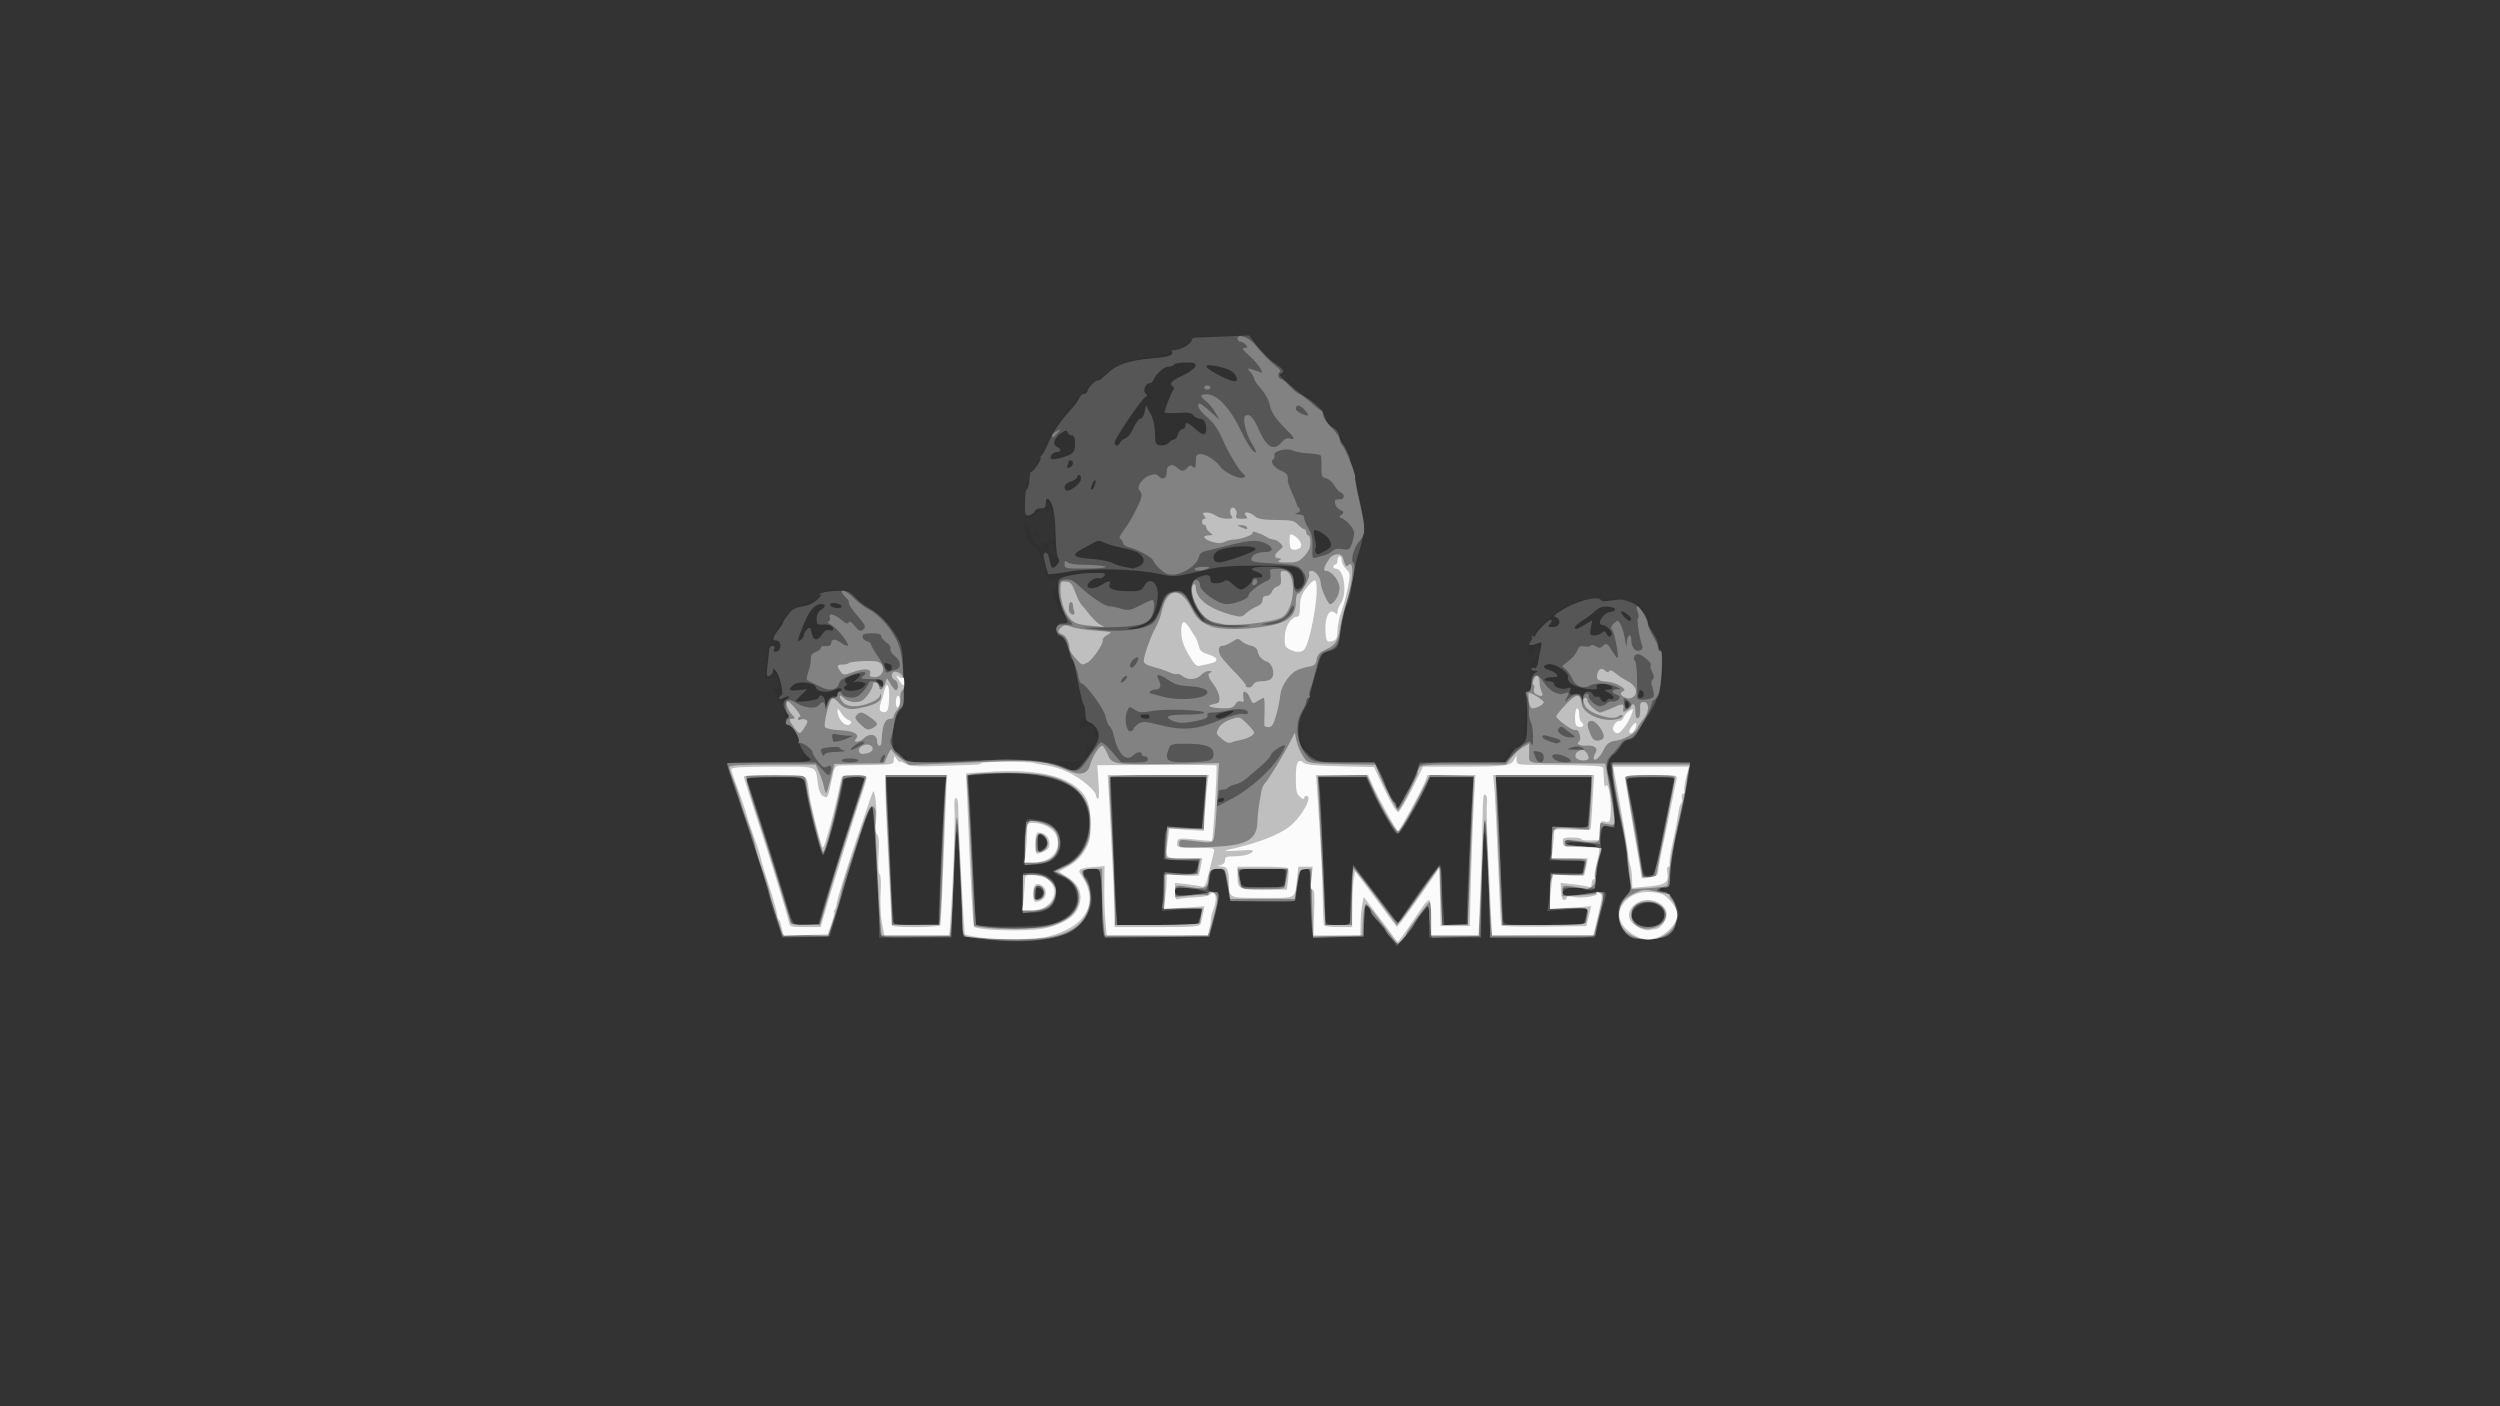 <!DOCTYPE svg PUBLIC "-//W3C//DTD SVG 20010904//EN" "http://www.w3.org/TR/2001/REC-SVG-20010904/DTD/svg10.dtd">
<svg version="1.0" xmlns="http://www.w3.org/2000/svg" width="1200px" height="675px" viewBox="0 0 12000 6750" preserveAspectRatio="xMidYMid meet">
<rect x="0" y="0" width="12000" height="6750" fill="#333333" stroke="none"/>
<g id="layer101" fill="#303030" stroke="none">
 <path d="M6677 4511 c-15 -16 -27 -33 -27 -38 0 -5 -14 -24 -31 -42 -17 -19 -35 -45 -40 -58 -17 -45 -29 -24 -29 52 l0 75 -124 0 -123 0 -7 -31 c-3 -17 -6 -89 -6 -160 l0 -129 -24 0 c-25 0 -24 -1 -41 108 l-7 42 -157 0 -158 0 -14 -77 c-14 -77 -14 -78 -43 -76 -36 3 -35 1 -42 56 l-7 47 32 0 c26 0 31 3 28 18 -3 9 -15 59 -28 110 l-22 92 -259 0 -258 0 0 -73 c0 -41 -3 -115 -6 -165 l-7 -92 -38 0 c-32 0 -39 3 -39 20 0 11 4 20 9 20 17 0 33 71 29 121 -14 140 -153 201 -420 185 -62 -3 -132 -9 -154 -12 l-41 -6 -6 -102 c-4 -55 -10 -173 -14 -261 -7 -157 -7 -159 -14 -75 -4 47 -10 165 -14 263 l-7 177 -174 0 -174 0 0 -42 c0 -76 -29 -580 -33 -584 -8 -8 -137 368 -137 399 0 8 -15 61 -34 118 l-35 104 -114 3 -114 3 -32 -103 c-62 -204 -100 -324 -126 -403 -15 -44 -34 -102 -42 -130 -9 -27 -26 -79 -39 -115 -13 -36 -24 -71 -24 -78 0 -9 44 -12 179 -12 176 0 179 0 184 -22 4 -12 2 -27 -2 -32 -5 -6 -14 -27 -20 -48 -7 -20 -23 -48 -37 -63 -14 -15 -23 -33 -20 -40 5 -13 -13 -75 -25 -85 -11 -11 -39 -55 -39 -63 0 -5 7 -6 16 -3 13 5 15 2 10 -16 -3 -13 -6 -29 -6 -35 0 -7 -7 -13 -15 -13 -8 0 -15 5 -15 10 0 6 -7 10 -16 10 -13 0 -15 -9 -11 -52 11 -101 20 -133 54 -188 51 -81 82 -110 124 -116 21 -4 51 -20 73 -40 33 -31 43 -34 97 -34 32 0 59 4 59 8 0 5 11 14 25 20 14 6 25 17 25 24 0 7 19 21 41 32 53 24 102 77 139 150 29 57 30 64 30 196 0 122 -2 139 -19 154 -11 10 -22 39 -27 74 -12 79 -11 87 5 87 8 0 16 6 19 14 3 9 0 11 -9 5 -12 -7 -12 -5 -1 9 8 9 22 19 33 22 11 4 17 10 14 15 -9 15 15 22 30 10 12 -10 15 -10 15 0 0 10 34 11 168 4 210 -11 414 -9 470 4 23 5 42 6 42 1 0 -4 27 -7 60 -6 59 2 80 -9 63 -35 -4 -7 -1 -8 7 -3 9 6 10 2 5 -15 -6 -18 -4 -22 8 -17 10 4 22 -4 33 -21 12 -18 13 -27 6 -30 -7 -2 -12 -14 -12 -27 0 -17 -6 -22 -25 -22 -14 0 -28 3 -31 8 -3 5 -10 9 -15 9 -6 0 -1 -16 11 -35 21 -33 21 -37 6 -82 -8 -27 -20 -77 -27 -113 -6 -36 -17 -80 -25 -98 -8 -18 -14 -38 -14 -45 0 -25 -25 -66 -47 -76 -18 -8 -21 -15 -14 -33 4 -13 18 -24 30 -26 22 -3 28 -17 12 -26 -13 -8 -46 -75 -55 -109 -4 -16 -3 -26 1 -24 5 3 10 -6 11 -20 1 -14 8 -33 15 -42 9 -12 6 -12 -17 3 -32 20 -46 11 -46 -31 0 -37 -36 -108 -63 -122 -24 -13 -37 -46 -37 -94 0 -20 0 -20 15 -1 8 10 17 33 21 50 3 20 15 36 29 42 19 9 23 8 19 -2 -3 -8 1 -14 8 -13 47 2 48 -1 48 -71 0 -37 -4 -72 -9 -77 -5 -6 -12 -19 -15 -30 -3 -12 -4 -9 -2 7 3 24 0 27 -19 22 -13 -3 -28 1 -37 9 -7 8 -24 18 -37 22 l-23 7 5 -78 c8 -111 17 -146 42 -172 12 -12 28 -42 35 -67 7 -24 19 -50 26 -56 8 -6 14 -16 14 -22 0 -12 66 -112 89 -137 9 -9 32 -34 51 -55 64 -72 171 -153 224 -171 28 -9 83 -19 121 -22 39 -2 77 -10 85 -17 8 -8 27 -16 41 -20 14 -4 41 -20 58 -36 l32 -29 133 0 133 0 33 48 c18 27 52 61 76 76 42 27 61 66 32 66 -7 0 1 9 18 19 18 11 38 28 45 39 8 10 25 25 39 32 51 27 108 83 114 111 3 18 16 34 36 44 16 8 30 21 30 29 0 7 14 40 31 74 16 34 37 96 45 139 8 43 22 105 30 139 16 69 18 134 5 178 -27 90 -41 148 -51 208 -5 37 -19 88 -30 113 -11 26 -20 65 -21 88 -2 69 -12 90 -54 113 -42 21 -40 16 -81 164 -10 36 -28 88 -41 115 -25 55 -30 95 -10 95 8 0 7 4 -3 10 -13 9 -13 11 0 20 10 6 11 10 3 10 -23 0 -13 19 36 70 l49 50 134 0 133 0 22 48 c12 26 27 62 34 80 6 18 21 44 32 58 l20 26 43 -79 c24 -43 46 -90 49 -105 l7 -28 186 -1 c103 -1 193 -1 200 0 17 3 43 -30 37 -46 -2 -7 0 -15 5 -18 6 -4 10 -1 10 4 0 6 10 2 23 -9 12 -10 31 -26 42 -35 11 -9 14 -13 6 -9 -11 5 -12 -3 -5 -47 5 -30 9 -83 9 -119 0 -36 4 -68 9 -72 5 -3 10 -37 10 -75 1 -55 4 -68 17 -71 21 -4 32 -62 12 -62 -7 0 -13 9 -13 20 0 12 -7 20 -16 20 -12 0 -14 -7 -9 -32 8 -38 43 -99 63 -112 8 -4 31 -25 52 -45 21 -20 64 -46 96 -58 51 -20 74 -22 164 -19 122 5 168 18 176 52 3 13 12 28 20 35 8 6 14 20 14 30 0 11 11 36 23 57 57 91 58 220 2 326 -57 109 -104 176 -125 176 -10 0 -21 9 -25 20 -3 10 -19 30 -34 43 -16 13 -31 35 -35 48 -3 13 -3 18 0 12 4 -10 54 -13 200 -13 210 0 203 -2 185 56 -5 16 -14 61 -21 99 -7 39 -25 126 -41 195 -17 69 -30 153 -31 187 -1 53 -4 62 -22 67 -21 6 -21 6 3 19 36 18 63 75 58 119 -11 88 -91 134 -190 108 -58 -15 -94 -48 -103 -95 -8 -43 1 -69 38 -111 18 -20 28 -40 24 -49 -3 -9 -10 -64 -16 -123 -13 -129 -34 -217 -43 -182 -5 20 -10 22 -41 17 -34 -5 -36 -4 -37 21 0 15 -2 37 -3 50 -2 13 1 25 5 28 4 2 1 24 -8 47 -8 23 -18 70 -22 105 l-7 62 28 0 c34 0 34 5 3 105 -14 44 -25 88 -25 98 0 16 -19 17 -254 17 l-253 0 -7 -187 c-4 -104 -10 -215 -14 -248 -7 -58 -7 -57 -13 50 -4 61 -7 172 -8 248 l-1 137 -125 0 -124 0 -3 -76 -3 -76 -34 48 c-59 84 -105 144 -111 144 -3 0 -17 -13 -33 -29z m-923 -221 c56 -1 28 -16 -46 -25 -56 -7 -58 -6 -58 15 0 20 4 22 31 16 17 -3 50 -6 73 -6z m1855 0 c50 -1 21 -16 -46 -25 -50 -6 -53 -6 -53 15 0 20 4 22 31 16 17 -3 48 -6 68 -6z m16 -241 c-56 -11 -103 -11 -110 1 -4 6 22 10 72 9 68 -1 73 -2 38 -10z m-2561 -1401 c-4 -13 -7 -26 -6 -30 1 -5 -5 -8 -14 -8 -8 0 -12 5 -9 10 3 6 2 10 -4 10 -5 0 0 11 12 24 25 29 32 27 21 -6z"/>
 <path d="M4980 2576 c0 -9 -4 -14 -10 -11 -5 3 -10 1 -10 -4 0 -6 5 -11 10 -11 13 0 25 28 16 37 -3 4 -6 -1 -6 -11z"/>
 </g>
<g id="layer102" fill="#565656" stroke="none">
 <path d="M6675 4500 c-17 -23 -45 -58 -62 -78 -18 -20 -33 -41 -33 -48 0 -6 -7 -17 -15 -24 -12 -10 -15 -1 -17 67 l-3 78 -121 3 -121 3 -7 -47 c-3 -26 -6 -100 -6 -165 0 -119 0 -119 -24 -119 -22 0 -25 6 -35 63 -6 35 -11 71 -11 81 0 15 -15 16 -157 14 l-158 -3 -14 -77 c-14 -75 -16 -78 -42 -78 -34 0 -37 5 -45 64 -7 45 -6 46 20 46 33 0 33 22 3 135 l-22 80 -249 3 c-137 1 -253 -1 -257 -5 -5 -5 -9 -57 -9 -118 -1 -60 -4 -131 -7 -157 l-6 -48 -38 0 c-32 0 -39 3 -39 20 0 11 4 20 10 20 12 0 30 65 30 110 0 48 -37 108 -87 144 -72 50 -245 68 -435 44 -88 -11 -98 -14 -98 -32 0 -12 -5 -138 -12 -281 -14 -291 -19 -275 -33 108 l-8 197 -173 0 -174 0 0 -77 c-1 -106 -27 -543 -33 -549 -5 -5 -39 72 -55 126 -6 19 -23 71 -37 115 -15 44 -35 112 -45 150 -10 39 -30 106 -43 150 l-24 80 -114 3 -114 2 -28 -82 c-16 -46 -33 -103 -38 -128 -5 -25 -22 -85 -39 -135 -16 -49 -43 -130 -59 -180 -17 -49 -35 -103 -40 -120 -6 -16 -22 -63 -36 -103 -14 -40 -25 -77 -25 -83 0 -5 81 -9 200 -9 188 0 222 -5 188 -27 -17 -11 -39 -50 -44 -80 -6 -31 -35 -72 -51 -73 -15 0 -17 -26 -3 -35 7 -4 5 -14 -5 -28 -20 -28 -19 -53 1 -61 9 -4 14 -9 11 -12 -3 -3 -15 -1 -26 6 -12 6 -21 7 -21 1 0 -5 5 -11 11 -13 13 -4 -8 -97 -27 -118 -12 -12 -14 -12 -14 2 0 9 -7 19 -16 22 -15 6 -16 -1 -10 -51 4 -32 7 -66 8 -75 1 -10 9 -18 16 -18 9 0 12 6 8 16 -4 11 -1 14 12 12 24 -5 24 -53 0 -53 -23 0 -21 -13 8 -51 13 -17 24 -34 24 -38 0 -4 5 -12 10 -19 6 -7 16 -20 23 -30 7 -9 26 -20 42 -23 51 -8 65 -15 93 -41 15 -15 20 -23 12 -18 -11 6 -12 5 -5 -3 14 -15 116 -22 140 -10 11 6 29 22 40 35 12 13 39 33 60 44 47 25 95 76 132 139 23 41 26 57 30 186 4 131 3 143 -15 160 -38 36 -54 204 -20 204 6 0 21 12 33 27 l23 26 199 -8 c363 -16 472 -10 559 31 43 21 56 15 98 -43 60 -81 69 -107 52 -142 -8 -15 -24 -31 -36 -34 -15 -4 -20 -13 -20 -39 0 -19 -4 -38 -8 -43 -5 -6 -17 -56 -28 -112 -10 -57 -22 -103 -25 -103 -4 0 -11 -15 -14 -32 -11 -49 -33 -88 -51 -88 -19 0 -16 -54 4 -56 6 -1 19 -2 27 -3 13 -1 12 -7 -5 -41 -25 -50 -41 -156 -25 -170 18 -15 96 -29 164 -30 56 0 62 2 51 15 -7 9 -20 13 -28 10 -14 -5 -52 20 -52 35 0 18 33 18 63 0 38 -24 51 -25 43 -5 -8 22 21 32 90 33 55 0 63 -3 75 -24 29 -55 76 -12 65 61 -12 93 -41 124 -126 138 -24 4 -24 4 3 6 35 1 87 -20 108 -45 9 -11 24 -42 33 -71 13 -40 23 -53 44 -60 48 -16 68 -5 96 51 15 30 39 64 53 77 22 21 22 19 -6 -22 -57 -81 -59 -159 -6 -179 39 -15 55 -12 55 10 0 15 7 20 28 20 15 0 33 -5 39 -11 8 -8 19 -4 40 15 15 14 32 26 38 26 18 0 55 -31 55 -46 0 -9 8 -14 23 -12 36 5 35 -16 -2 -28 -45 -14 -20 -24 61 -24 79 0 118 22 118 67 0 37 14 50 35 33 22 -18 18 -64 -6 -86 -19 -17 -38 -19 -193 -19 -129 0 -189 4 -246 18 -163 38 -161 38 -235 22 -111 -24 -323 -30 -434 -11 -52 9 -97 14 -99 12 -2 -3 -7 -19 -12 -38 -4 -18 -9 -39 -11 -47 -2 -7 1 -16 8 -18 7 -3 15 8 18 24 13 56 14 57 35 38 11 -10 16 -23 13 -29 -11 -17 -14 -44 -17 -141 -3 -88 -14 -136 -35 -150 -7 -4 -11 4 -11 19 0 21 -5 26 -24 26 -13 0 -26 6 -29 14 -3 7 -15 16 -26 19 -20 5 -21 1 -21 -58 0 -35 4 -65 9 -67 6 -1 11 -22 12 -45 2 -23 5 -40 7 -38 7 7 52 -57 47 -66 -3 -4 -2 -9 3 -11 4 -1 19 -29 33 -60 27 -61 52 -98 110 -163 20 -22 39 -48 42 -58 4 -9 13 -17 22 -17 8 0 15 -6 15 -13 0 -14 45 -58 52 -51 3 2 22 -13 44 -34 45 -43 103 -62 214 -72 79 -6 104 -15 95 -31 -4 -5 4 -9 15 -9 28 0 80 -31 80 -47 0 -7 9 -13 20 -13 11 0 73 -2 138 -5 l118 -5 39 51 c21 27 58 64 81 80 46 31 53 44 32 53 -9 3 -7 9 7 21 11 8 33 28 49 43 16 15 37 31 46 37 67 40 100 73 110 107 7 25 20 42 38 50 16 8 28 23 30 38 2 14 10 32 17 40 11 12 40 75 35 75 -1 0 4 13 10 29 6 16 13 45 16 65 3 20 14 77 26 128 21 97 21 123 -6 213 -19 63 -21 71 -36 160 -13 79 -13 77 -32 120 -8 20 -19 67 -23 105 -8 80 -15 91 -56 100 -20 5 -34 16 -41 33 -11 29 -45 151 -54 192 -3 14 -16 43 -29 65 -27 47 -31 123 -9 167 8 15 31 39 51 53 36 24 45 25 169 25 l132 0 21 35 c11 20 24 48 28 63 3 15 20 49 36 75 l30 48 21 -43 c11 -24 26 -49 33 -56 7 -7 20 -37 29 -67 l18 -55 205 0 206 0 24 -35 c13 -19 27 -35 31 -35 4 0 17 -8 28 -19 19 -16 22 -29 23 -117 0 -54 -3 -107 -6 -116 -5 -13 -2 -18 9 -18 12 0 16 -10 16 -40 0 -27 6 -42 18 -49 16 -10 16 -10 0 -11 -10 0 -18 -4 -18 -10 0 -5 6 -7 14 -4 9 3 15 -6 19 -28 3 -18 9 -48 13 -66 7 -32 6 -32 -21 -22 -32 12 -43 7 -27 -13 7 -8 8 -18 4 -22 -4 -5 -1 -5 6 -1 6 4 12 2 12 -4 0 -15 70 -83 77 -76 3 3 0 12 -7 21 -11 13 -9 15 13 15 38 0 45 -40 8 -51 -8 -3 19 -22 60 -44 72 -38 152 -55 164 -34 3 5 23 6 43 2 50 -8 61 -7 105 9 35 14 77 67 77 98 0 6 11 28 25 48 14 20 25 47 25 59 0 13 5 23 11 23 16 0 6 188 -11 220 -8 14 -15 30 -16 35 -1 6 -17 33 -35 62 -19 28 -42 65 -51 82 -10 19 -25 31 -38 31 -12 0 -28 12 -39 31 -10 17 -28 37 -39 44 -21 15 -36 70 -24 89 12 18 30 136 31 200 l1 59 -29 -6 c-27 -6 -29 -4 -35 34 -3 21 -4 49 -1 62 3 12 -1 42 -10 66 -8 24 -15 65 -15 91 0 54 -9 61 -58 48 -50 -14 -96 -7 -100 16 -4 20 5 20 156 0 59 -8 59 -7 38 58 -8 24 -20 69 -27 101 l-14 57 -251 0 -251 0 -7 -207 c-4 -115 -10 -233 -14 -263 -7 -53 -7 -52 -13 45 -4 55 -7 173 -8 263 l-1 162 -125 0 -125 0 0 -77 -1 -78 -34 40 c-19 22 -35 45 -35 51 0 5 -19 32 -43 58 l-42 48 -30 -42z m-1634 -62 c73 -17 129 -70 129 -122 0 -54 -27 -94 -72 -108 -21 -6 -38 -16 -38 -22 0 -6 23 -22 51 -34 115 -53 155 -227 76 -334 -61 -83 -247 -123 -471 -101 l-69 6 6 96 c4 53 12 214 18 358 l13 262 25 4 c61 9 284 6 332 -5z m-1087 -90 c25 -84 180 -572 193 -605 4 -10 -7 -13 -45 -13 l-51 0 -6 38 c-17 100 -81 328 -94 337 -9 5 -72 -241 -86 -332 l-7 -43 -139 0 c-77 0 -138 3 -136 8 8 14 125 377 166 514 61 205 51 188 119 188 l59 0 27 -92z m553 17 c5 -161 24 -544 29 -587 l6 -48 -144 0 -143 0 2 47 c1 27 7 161 13 298 6 138 13 276 16 308 l6 58 107 -3 106 -3 2 -70z m1248 53 c19 -67 27 -61 -79 -53 l-97 7 3 -89 3 -88 75 0 c74 0 75 0 86 -30 l11 -30 -86 -5 -85 -5 3 -56 c4 -101 -3 -94 94 -94 l86 0 6 -75 c3 -41 8 -96 11 -122 l6 -48 -232 0 -231 0 5 68 c3 37 8 155 11 262 3 107 8 237 12 288 l6 92 193 0 c191 0 193 0 199 -22z m726 -65 c1 -49 4 -114 8 -146 l6 -57 44 57 c25 32 72 94 105 138 72 97 68 93 73 78 8 -21 183 -268 193 -271 6 -2 10 23 10 60 0 35 3 100 7 146 l6 82 53 0 54 0 0 -32 c0 -53 19 -464 26 -575 l7 -103 -106 0 -105 0 -11 30 c-14 42 -117 225 -135 239 -11 10 -22 -2 -58 -66 -25 -43 -58 -106 -73 -140 l-28 -63 -115 0 -114 0 5 33 c3 17 11 172 17 342 6 171 13 316 15 323 3 8 24 12 60 12 l55 0 1 -87z m1123 75 c3 -7 7 -26 11 -42 l6 -28 -97 7 -97 7 6 -38 c4 -22 7 -63 7 -92 l0 -53 77 2 78 2 6 -31 6 -32 -85 0 -85 0 7 -37 c3 -21 6 -58 6 -82 l0 -43 84 3 85 4 5 -55 c3 -30 8 -85 11 -122 l7 -68 -232 0 -232 0 5 28 c3 15 11 164 17 332 6 168 14 315 16 328 4 22 5 22 195 22 143 0 191 -3 193 -12z m-1854 -137 l45 -7 -40 -12 c-55 -16 -115 -16 -115 1 0 29 23 32 110 18z m414 -47 c3 -9 6 -29 6 -45 l0 -29 -110 0 c-107 0 -110 1 -110 23 1 65 4 67 110 67 80 0 99 -3 104 -16z m1498 -186 c-12 -12 -119 -21 -139 -12 -13 6 -1 10 42 14 79 7 106 7 97 -2z m-1787 -218 c3 -5 -1 -10 -9 -10 -8 0 -18 5 -21 10 -3 6 1 10 9 10 8 0 18 -4 21 -10z m-357 -401 c-2 -6 -7 -10 -11 -10 -4 1 -14 1 -23 1 -8 0 -12 5 -9 10 8 13 48 13 43 -1z m382 -9 c39 -21 25 -25 -33 -9 -21 5 -35 14 -32 20 9 13 26 11 65 -11z m-1917 -78 c5 -7 16 -11 24 -8 7 3 13 -1 13 -8 0 -8 6 -16 13 -19 6 -2 9 -7 5 -11 -3 -4 -15 -3 -26 3 -35 18 -89 14 -95 -8 -6 -25 -84 -35 -109 -13 -28 24 -21 30 25 25 l42 -5 -27 26 c-16 15 -28 29 -28 31 0 10 105 -4 108 -14 8 -25 32 -10 33 22 1 21 3 25 6 12 3 -11 10 -26 16 -33z m3837 34 c0 -8 -4 -18 -10 -21 -5 -3 -10 3 -10 14 0 12 5 21 10 21 6 0 10 -6 10 -14z m-105 -26 c4 -6 10 -8 15 -5 5 3 11 1 15 -4 3 -6 -7 -17 -22 -25 -26 -14 -27 -15 -5 -16 32 0 27 -17 -8 -25 -33 -7 -54 1 -44 17 10 16 -90 3 -119 -17 -16 -10 -23 -22 -20 -34 6 -22 -62 -68 -94 -63 -30 5 -29 20 2 28 13 3 29 12 36 20 9 11 6 14 -19 14 -17 0 -34 5 -37 10 -4 6 5 10 19 10 16 0 26 6 26 14 0 16 41 29 65 19 14 -5 16 -2 11 14 -5 17 -2 19 23 15 22 -3 30 0 34 15 4 15 5 14 6 -4 1 -26 38 -33 47 -9 3 8 11 13 19 10 7 -3 15 2 18 10 7 18 23 21 32 6z m175 -24 c0 -8 -4 -18 -10 -21 -5 -3 -10 -4 -10 -1 0 2 -3 11 -6 20 -4 11 -1 16 10 16 9 0 16 -6 16 -14z m-3746 -38 c16 -16 15 -18 -8 -24 -14 -3 -31 -3 -38 1 -7 4 -2 -2 12 -13 33 -28 21 -37 -25 -18 -30 13 -35 19 -26 30 9 11 9 15 0 18 -7 2 -10 9 -6 15 10 16 72 10 91 -9z m93 -23 c-4 -8 -13 -15 -22 -15 -13 0 -12 3 2 20 19 22 29 19 20 -5z m43 -70 c0 -8 -2 -15 -4 -15 -2 0 -11 -3 -19 -6 -12 -4 -14 0 -10 15 6 24 33 29 33 6z m-420 -160 c0 -7 7 -18 15 -25 13 -11 16 -8 21 19 8 38 28 40 50 6 12 -18 22 -24 35 -20 21 7 26 -9 8 -21 -7 -4 -25 -7 -40 -6 -26 1 -29 -3 -29 -29 0 -18 7 -33 20 -41 25 -16 26 -28 1 -28 -31 0 -58 32 -85 101 -30 76 -32 86 -11 69 8 -7 15 -18 15 -25z m3865 -25 c-10 -11 -24 -20 -32 -20 -32 0 -1 -56 35 -62 37 -5 30 -23 -9 -26 -28 -2 -43 3 -65 23 -15 14 -42 35 -61 46 -18 11 -33 25 -33 30 0 14 9 11 48 -13 l35 -21 -7 36 c-6 34 -5 37 17 37 12 0 29 -6 36 -12 10 -11 14 -9 23 5 7 14 13 16 21 8 7 -7 5 -16 -8 -31z m105 -49 c0 -12 -42 -42 -49 -36 -5 6 29 45 41 45 4 0 8 -4 8 -9z m-3790 -60 c0 -11 -40 -22 -53 -14 -5 3 -3 9 4 14 18 11 49 11 49 0z m1424 -191 c33 -12 34 -44 2 -65 -13 -9 -50 -20 -82 -26 -32 -6 -70 -17 -85 -25 -21 -11 -29 -11 -50 1 -13 8 -39 22 -56 31 -53 28 -41 41 40 46 39 2 88 11 107 20 19 10 49 19 65 21 17 2 31 5 32 6 1 0 13 -3 27 -9z m482 -46 c41 -15 77 -30 79 -35 18 -27 -150 -19 -185 9 -25 20 -18 52 12 52 11 0 53 -12 94 -26z m414 -29 c32 -17 36 -26 20 -56 -11 -20 -64 -52 -73 -43 -3 3 -1 21 4 40 6 19 7 39 4 44 -6 10 1 30 11 30 3 0 18 -7 34 -15z m-1172 -343 c2 -12 -1 -22 -7 -22 -6 0 -11 5 -11 11 0 5 -13 15 -30 20 -28 10 -38 28 -23 42 11 12 68 -28 71 -51z m67 27 c10 -30 0 -33 -13 -4 -6 14 -7 25 -2 25 5 0 12 -9 15 -21z m-105 -105 c0 -8 -4 -14 -10 -14 -5 0 -10 2 -10 4 0 2 -3 12 -6 20 -5 12 -2 15 10 10 9 -3 16 -12 16 -20z m-12 -43 c17 -9 22 -21 22 -51 0 -29 -4 -40 -15 -40 -9 0 -18 -7 -21 -15 -5 -12 -11 -10 -35 7 -31 23 -38 55 -14 64 21 9 19 24 -4 24 -18 0 -35 23 -25 33 7 6 64 -7 92 -22z m238 -56 c3 -8 15 -17 26 -21 11 -3 29 -26 39 -50 11 -24 26 -44 33 -44 8 0 17 -15 20 -32 l7 -33 21 40 c14 25 21 60 22 95 1 51 3 55 27 58 14 2 31 -4 39 -12 7 -9 18 -16 25 -16 7 0 16 -11 19 -25 4 -14 13 -25 21 -25 8 0 15 -7 15 -15 0 -22 12 -18 49 15 34 32 51 32 51 0 0 -31 -11 -50 -30 -50 -10 0 -24 -7 -31 -16 -10 -13 -27 -15 -76 -12 -35 2 -63 1 -63 -2 0 -13 32 -96 41 -107 7 -7 6 -13 -1 -18 -20 -13 -9 -26 48 -53 32 -15 58 -35 60 -44 3 -15 -4 -18 -47 -18 -27 0 -53 5 -56 10 -3 6 -16 10 -27 10 -21 0 -60 35 -71 64 -4 9 -13 16 -21 16 -19 0 -32 40 -16 50 9 6 9 10 -2 16 -21 12 -148 201 -148 219 0 19 19 19 26 0z m555 -323 c-11 -21 -46 -37 -105 -47 -57 -9 -42 13 35 51 65 33 89 32 70 -4z"/>
 <path d="M4909 4376 c-2 -2 -3 -45 -1 -95 l3 -91 49 0 c68 0 110 35 110 92 0 60 -42 98 -108 98 -27 0 -51 -2 -53 -4z m99 -94 c-2 -9 -11 -18 -21 -20 -13 -3 -17 3 -17 28 0 28 2 30 21 20 11 -6 19 -19 17 -28z"/>
 <path d="M4917 4053 c6 -129 4 -126 56 -118 81 14 116 47 117 113 0 66 -47 102 -134 102 l-43 0 4 -97z m106 5 c6 -19 -3 -37 -24 -49 -17 -9 -19 -6 -19 36 0 42 2 45 19 35 11 -5 21 -15 24 -22z"/>
 <path d="M7835 4501 c-35 -15 -58 -49 -65 -95 -7 -48 -1 -67 37 -107 18 -20 23 -33 18 -55 -3 -16 -10 -69 -15 -119 -4 -49 -16 -119 -25 -155 -23 -93 -36 -162 -50 -267 l-5 -43 190 0 c219 0 199 -14 175 121 -17 98 -16 92 -49 232 -15 59 -27 139 -28 177 -2 65 -4 70 -25 70 -33 0 -37 17 -4 23 22 5 34 17 51 52 20 41 21 52 11 83 -22 72 -40 84 -122 88 -41 2 -83 0 -94 -5z m135 -71 c32 -32 25 -66 -19 -89 -52 -28 -132 18 -117 67 14 42 102 56 136 22z m-20 -254 c0 -11 20 -117 44 -233 l43 -213 -113 0 c-95 0 -114 3 -114 15 0 9 11 66 24 128 13 61 27 139 31 172 3 33 11 83 16 111 9 49 11 50 39 46 23 -3 30 -10 30 -26z"/>
 </g>
<g id="layer103" fill="#828282" stroke="none">
 <path d="M6677 4502 c-15 -15 -27 -32 -27 -38 0 -5 -16 -24 -35 -43 -19 -18 -35 -38 -35 -46 0 -7 -7 -18 -15 -25 -12 -10 -15 -1 -17 67 l-3 78 -121 3 -121 3 -6 -83 c-4 -46 -7 -120 -7 -165 0 -81 0 -83 -25 -83 -25 0 -25 -2 -43 110 l-8 45 -154 0 -154 0 -14 -77 -14 -78 -33 0 c-33 0 -34 1 -42 53 -7 38 -13 51 -24 48 -7 -2 -42 -6 -76 -8 -60 -6 -63 -5 -63 17 0 22 2 23 73 16 39 -3 87 -9 105 -12 40 -8 40 -3 9 121 l-23 90 -251 3 -250 2 -7 -37 c-3 -21 -6 -78 -6 -128 0 -49 -3 -107 -6 -127 -6 -36 -8 -38 -45 -38 -45 0 -51 18 -22 60 11 16 17 44 18 81 0 69 -34 125 -98 161 -78 44 -255 56 -457 30 l-55 -7 -7 -120 c-3 -66 -10 -192 -14 -280 -4 -88 -9 -152 -11 -143 -3 9 -10 135 -16 280 l-12 263 -167 3 c-167 2 -168 2 -172 -20 -3 -13 -10 -138 -16 -278 -13 -296 -18 -348 -33 -329 -9 11 -106 313 -147 459 -12 41 -30 95 -39 120 l-17 45 -109 0 -109 0 -34 -110 c-80 -259 -107 -344 -129 -410 -52 -154 -103 -308 -103 -312 0 -1 96 -3 213 -3 l212 0 32 34 c24 27 33 31 37 20 12 -32 7 -45 -13 -35 -16 9 -23 5 -45 -24 -14 -18 -26 -38 -26 -44 0 -15 -51 -51 -63 -44 -6 3 -7 1 -3 -6 9 -15 -31 -81 -50 -81 -15 0 -15 -21 1 -32 6 -5 5 -12 -3 -20 -6 -6 -12 -25 -12 -40 0 -33 18 -36 56 -12 35 23 88 28 104 9 18 -21 30 -19 31 8 1 17 3 15 10 -10 7 -23 16 -33 29 -33 11 0 20 -7 20 -15 0 -18 16 -20 23 -2 2 7 19 14 38 15 25 2 39 -4 61 -28 15 -17 28 -35 28 -41 0 -15 40 -10 46 6 9 22 24 18 24 -5 0 -18 -7 -20 -57 -20 -50 -1 -56 -2 -41 -14 25 -18 12 -26 -25 -15 -60 17 -85 31 -90 50 -9 33 -46 39 -94 13 -23 -12 -48 -24 -54 -26 -9 -3 -9 -14 1 -43 8 -22 13 -50 12 -63 -1 -16 6 -25 23 -32 14 -5 25 -14 25 -20 0 -6 6 -10 13 -9 26 3 37 -2 37 -16 0 -19 21 -19 46 0 10 8 25 15 31 15 19 0 -48 -86 -77 -100 -14 -7 -20 -15 -13 -17 7 -2 9 -11 6 -19 -8 -23 22 -17 55 11 21 18 32 22 35 13 3 -9 14 -3 30 17 21 25 27 28 41 16 14 -12 11 -19 -30 -67 -25 -29 -43 -57 -40 -62 3 -5 -4 -16 -15 -25 -10 -9 -19 -22 -19 -27 0 -15 32 3 67 39 16 15 44 36 63 46 52 25 117 102 141 165 16 42 22 85 25 177 4 112 2 123 -15 135 -14 10 -23 34 -30 76 -5 34 -13 66 -16 72 -9 15 20 63 54 88 28 20 40 22 168 22 76 -1 185 -5 243 -10 134 -11 285 3 362 34 69 28 77 24 132 -58 20 -30 42 -58 48 -62 6 -4 30 14 55 44 l45 52 64 0 c50 0 64 -3 64 -15 0 -8 -7 -15 -15 -15 -8 0 -15 -4 -15 -10 0 -15 -21 -12 -42 7 -36 32 -73 -10 -95 -107 -3 -14 -11 -29 -18 -35 -6 -5 -15 -27 -19 -47 -6 -36 -97 -158 -116 -158 -5 0 -12 -17 -15 -37 -4 -21 -15 -56 -26 -79 -10 -23 -22 -55 -25 -71 -4 -19 -15 -35 -30 -42 -31 -14 -33 -50 -1 -53 12 0 31 0 41 1 19 1 19 1 -1 -21 -30 -33 -55 -109 -51 -154 3 -35 6 -39 33 -42 22 -2 39 6 64 30 53 50 124 98 145 98 10 0 36 5 57 12 35 10 44 8 90 -15 28 -15 55 -27 60 -27 13 0 11 51 -4 80 -18 37 -67 49 -207 51 l-125 2 80 10 c108 13 227 -2 260 -33 14 -13 31 -47 40 -77 17 -59 44 -80 89 -69 19 5 34 23 55 65 16 32 41 65 55 75 33 21 127 34 196 25 48 -5 43 -6 -41 -8 -82 -1 -101 -4 -130 -24 -61 -41 -98 -141 -70 -186 11 -18 31 -5 31 19 0 28 87 89 125 90 43 0 110 -26 108 -42 -2 -12 52 -55 91 -71 13 -5 17 -14 14 -32 -5 -23 -3 -25 37 -25 52 0 75 23 75 73 0 43 20 50 44 15 21 -30 20 -50 -4 -80 -18 -24 -28 -26 -134 -33 -103 -6 -113 -9 -109 -25 5 -18 31 -30 69 -30 40 0 36 -27 -6 -44 -42 -17 -77 -13 -200 19 -30 7 -67 16 -82 20 -19 3 -30 14 -34 31 -9 34 -65 75 -112 81 -31 4 -44 0 -69 -21 -18 -15 -34 -35 -38 -45 -5 -16 -70 -52 -122 -66 -13 -4 -23 -12 -23 -20 0 -7 -6 -15 -12 -17 -9 -3 -3 -17 17 -44 34 -44 84 -142 85 -165 0 -8 -5 -20 -11 -26 -16 -16 15 -59 50 -71 22 -8 32 -7 44 5 19 20 37 9 37 -23 0 -31 25 -41 49 -20 22 20 35 20 51 1 10 -12 16 -13 26 -4 11 9 14 5 14 -25 0 -31 3 -36 23 -36 26 0 72 29 93 59 20 28 89 62 110 54 14 -5 15 -8 3 -17 -21 -16 -73 -102 -104 -174 -19 -43 -43 -76 -73 -101 -27 -24 -43 -45 -41 -56 3 -14 13 -9 53 26 l50 44 -20 -34 c-10 -18 -28 -40 -39 -50 -38 -30 -38 -39 1 -38 49 1 113 72 163 180 21 45 48 87 59 94 18 11 17 7 -8 -35 -30 -50 -48 -126 -32 -136 20 -12 38 6 66 70 40 88 72 102 116 49 7 -9 21 -13 31 -10 26 9 24 -2 -8 -34 -60 -60 -81 -90 -88 -127 -4 -22 -21 -54 -41 -76 -19 -21 -34 -43 -34 -50 0 -6 -8 -20 -17 -31 -17 -19 -17 -20 2 -15 11 3 28 9 39 13 17 7 17 6 6 -16 -6 -13 -31 -41 -53 -61 -32 -29 -38 -37 -23 -38 15 0 16 -3 6 -15 -7 -8 -19 -15 -26 -15 -8 0 -14 -7 -14 -15 0 -24 50 -8 78 23 60 69 79 89 107 110 19 14 25 25 18 28 -13 6 -6 34 8 34 5 0 23 16 41 35 18 19 39 36 46 37 7 2 31 20 54 40 23 21 45 38 50 38 4 0 8 9 8 21 0 11 18 38 40 60 22 22 40 47 40 56 0 9 6 24 14 32 17 19 67 147 60 154 -3 2 7 54 21 115 31 137 31 153 -1 191 -27 32 -43 94 -27 104 12 8 -2 86 -33 187 -12 41 -26 103 -30 137 -7 66 -19 84 -68 100 -27 8 -32 17 -47 79 -10 38 -22 82 -28 97 -6 16 -9 33 -5 38 3 5 0 9 -5 9 -6 0 -11 7 -11 16 0 9 -10 32 -22 51 -41 67 -18 184 45 228 17 12 53 15 163 15 l142 0 25 53 c13 28 33 71 42 95 10 23 22 42 27 42 4 0 8 7 8 15 0 8 4 15 8 15 9 0 103 -180 102 -196 0 -21 29 -24 224 -24 l192 0 31 -32 c32 -36 73 -68 84 -68 4 0 10 8 12 18 3 9 5 -7 6 -36 0 -29 -4 -63 -11 -75 -6 -12 -11 -38 -9 -58 1 -20 -3 -48 -8 -63 -8 -20 -8 -26 4 -26 9 0 15 -13 17 -37 4 -50 29 -55 56 -11 27 44 70 68 100 57 25 -10 27 -6 11 24 -11 21 -11 21 14 -2 30 -27 53 -23 60 11 4 20 4 20 6 -4 1 -18 7 -28 17 -28 8 0 13 4 10 8 -8 13 32 52 54 52 11 0 25 -6 32 -13 7 -8 20 -12 28 -10 9 3 22 -2 29 -10 10 -13 8 -16 -8 -22 -28 -9 -27 -25 2 -26 20 -1 19 -2 -8 -14 -37 -17 -99 -19 -124 -4 -27 18 -70 3 -82 -29 -6 -15 -19 -35 -31 -46 l-20 -19 32 -25 c17 -13 36 -36 41 -49 7 -20 15 -24 34 -20 14 2 28 1 31 -4 3 -5 14 -3 24 3 15 10 22 10 32 0 18 -18 24 -15 47 24 12 20 24 34 26 32 7 -7 -16 -122 -27 -135 -7 -9 -5 -17 5 -28 9 -8 18 -15 21 -15 11 0 28 43 36 89 6 39 8 41 9 14 1 -36 21 -47 21 -12 0 34 18 58 39 52 11 -3 17 -11 15 -18 -14 -36 -29 -135 -22 -137 5 -2 5 -15 -1 -31 -6 -15 -7 -27 -2 -27 12 0 51 67 51 88 0 9 12 35 25 57 14 22 25 48 25 58 0 10 4 15 10 12 14 -9 5 174 -10 208 -7 15 -17 27 -21 27 -4 0 -10 12 -13 26 -4 15 -24 55 -44 90 -28 49 -44 66 -65 71 -16 3 -31 12 -34 19 -3 7 -21 30 -40 50 -39 41 -38 34 -9 189 8 44 15 100 15 124 1 42 0 43 -26 37 -31 -8 -43 5 -43 52 l0 34 -67 -7 c-38 -4 -75 -9 -84 -11 -9 -2 -16 2 -16 10 0 10 23 15 86 20 46 3 86 8 88 10 2 2 -1 16 -8 32 -6 16 -14 58 -17 94 l-7 65 -78 -3 c-73 -4 -77 -3 -77 17 0 25 29 27 126 9 35 -6 67 -8 71 -4 4 3 -3 44 -15 90 -12 46 -22 93 -22 105 0 21 -2 21 -254 21 l-253 0 -2 -97 c-3 -160 -19 -455 -25 -461 -3 -3 -7 28 -7 69 -1 41 -5 166 -8 279 l-6 205 -116 3 -116 3 -7 -38 c-3 -21 -6 -55 -6 -75 0 -21 -4 -38 -8 -38 -5 0 -27 28 -49 63 -41 63 -84 117 -94 117 -3 0 -17 -13 -32 -28z m-1684 -53 c91 -14 154 -48 173 -96 27 -62 3 -113 -71 -151 l-40 -20 45 -20 c86 -37 130 -111 130 -217 -1 -170 -144 -244 -447 -233 -74 3 -135 7 -137 9 -2 2 0 56 5 119 4 63 13 223 19 355 6 131 13 242 16 245 6 5 110 16 187 18 27 1 81 -3 120 -9z m-1016 -164 c24 -82 72 -238 108 -345 36 -107 65 -198 65 -203 0 -13 -100 -8 -104 6 -2 6 -13 58 -25 115 -27 124 -61 242 -71 242 -8 0 -64 -218 -75 -290 -13 -86 0 -80 -157 -80 -109 0 -139 3 -135 13 14 37 131 404 172 540 l48 158 65 -3 65 -3 44 -150z m533 103 c0 -68 18 -468 25 -575 l6 -83 -147 0 -146 0 6 63 c3 34 10 188 17 342 6 154 12 286 15 293 2 9 34 12 114 12 l110 0 0 -52z m1243 45 c3 -5 8 -23 12 -40 l7 -33 -98 0 -97 0 7 -37 c3 -21 6 -60 6 -87 l0 -49 75 6 c41 3 77 2 79 -1 2 -4 6 -20 7 -37 l4 -30 -77 3 c-48 2 -79 -1 -83 -8 -4 -6 -4 -43 0 -82 l7 -71 84 6 83 5 5 -42 c3 -22 8 -78 11 -123 l6 -83 -230 0 -231 0 0 23 c0 45 21 545 26 615 l6 72 193 0 c107 0 196 -3 198 -7z m728 -20 c1 -16 4 -80 8 -143 l6 -115 72 95 c123 160 138 179 143 179 3 0 30 -36 60 -80 84 -122 130 -184 140 -187 6 -2 10 52 10 138 l0 141 63 -3 62 -3 6 -210 c3 -115 10 -274 14 -352 l8 -143 -105 0 -104 0 -28 58 c-37 77 -118 212 -126 212 -11 0 -76 -110 -114 -193 l-35 -77 -117 0 -117 0 7 88 c7 92 26 508 26 580 l0 42 60 0 c58 0 60 -1 61 -27z m1129 18 c0 -5 3 -23 6 -40 l7 -31 -92 0 -92 0 3 -82 3 -83 78 2 c53 1 77 -2 77 -10 0 -7 3 -22 6 -34 6 -22 4 -23 -74 -23 -45 0 -82 -3 -84 -7 -2 -5 -2 -41 0 -82 l4 -73 85 3 c71 3 86 1 88 -11 1 -8 5 -63 9 -122 l7 -108 -231 0 -231 0 6 78 c7 92 25 505 25 580 l0 52 200 0 c110 0 200 -4 200 -9z m-1440 -193 c0 -13 3 -33 6 -45 6 -23 6 -23 -114 -23 -132 0 -122 -6 -107 63 l5 27 105 0 c102 0 105 -1 105 -22z m-246 -410 c84 -48 174 -129 218 -197 36 -58 35 -65 -7 -40 -19 12 -35 26 -35 33 0 7 -21 30 -46 52 -26 21 -57 49 -71 61 -14 12 -38 25 -54 28 -16 4 -31 11 -34 16 -4 5 -15 9 -26 9 -10 0 -19 4 -19 9 0 5 -3 23 -6 40 -4 17 -4 31 -1 31 2 0 39 -19 81 -42z m-1804 -178 c0 -5 -18 -10 -40 -10 -22 0 -40 5 -40 10 0 6 18 10 40 10 22 0 40 -4 40 -10z m124 -6 c10 -25 -1 -29 -14 -5 -6 12 -7 21 -1 21 5 0 12 -7 15 -16z m1556 7 c18 -5 25 -14 25 -31 0 -35 -37 -50 -128 -50 -75 0 -78 1 -88 26 -20 54 -6 64 84 63 45 -1 93 -4 107 -8z m1610 -15 c0 -17 -7 -25 -25 -28 -29 -6 -28 -7 -15 26 12 33 40 34 40 2z m130 16 c0 -11 -46 -32 -70 -32 -25 0 -26 16 -2 29 21 13 72 14 72 3z m-3522 -43 c32 -1 47 -4 35 -6 -13 -2 -23 -9 -23 -14 0 -8 -78 -2 -89 7 -2 2 0 11 4 21 5 12 9 14 12 6 3 -8 26 -14 61 -14z m102 -24 c17 -9 30 -18 30 -20 0 -12 -29 -3 -50 15 -28 24 -20 26 20 5z m3473 3 c-15 -7 -30 -7 -50 0 -26 10 -24 10 22 11 42 0 46 -2 28 -11z m-105 -26 c9 -6 -1 -13 -30 -21 -50 -15 -52 -15 -55 -4 -3 7 30 22 67 31 3 1 11 -2 18 -6z m-3423 -17 l30 -13 -30 -1 c-16 -1 -40 -4 -52 -7 -20 -6 -23 3 -14 34 2 6 39 0 66 -13z m3480 -21 c-11 -8 -27 -20 -36 -27 -12 -11 -17 -11 -27 -1 -15 17 21 44 58 44 24 -1 25 -1 5 -16z m-2105 -24 c0 -5 11 -16 23 -25 22 -14 31 -13 108 6 108 27 170 22 285 -25 55 -21 98 -33 112 -29 13 3 22 1 22 -6 0 -17 -42 -23 -90 -12 -25 6 -59 11 -77 11 -24 0 -31 4 -27 14 4 10 -9 17 -46 25 -65 14 -93 14 -124 0 -42 -20 -19 -29 70 -29 46 0 84 -4 84 -9 0 -13 -189 -20 -252 -8 -48 9 -60 8 -82 -7 -26 -16 -26 -16 -37 11 -13 35 -3 93 16 93 8 0 15 -4 15 -10z m2376 -136 c-24 -17 -26 -16 -19 19 5 27 7 27 22 12 15 -15 14 -17 -3 -31z m-2035 -25 c37 -19 1 -42 -72 -45 -47 -2 -70 -9 -98 -28 -46 -32 -66 -34 -51 -7 17 33 12 51 -15 51 -22 0 -38 19 -17 20 4 1 30 7 57 15 55 16 161 13 196 -6z m2156 5 c3 -8 0 -27 -5 -43 -7 -20 -7 -32 1 -40 8 -8 7 -17 -2 -35 -8 -13 -11 -29 -7 -34 6 -11 -44 -52 -62 -52 -17 0 -25 20 -14 33 6 7 10 48 10 92 0 44 1 83 1 87 2 13 72 6 78 -8z m-2527 -96 c0 -6 -7 -5 -15 2 -8 7 -15 17 -15 22 0 6 7 5 15 -2 8 -7 15 -17 15 -22z m-1107 -35 c25 -8 21 -42 -9 -65 -14 -11 -23 -27 -20 -34 3 -8 -5 -21 -19 -30 -14 -9 -25 -23 -25 -30 0 -10 -13 -14 -45 -14 -35 0 -45 4 -45 16 0 9 9 18 20 21 11 3 20 9 20 15 0 5 16 32 35 61 19 28 35 58 35 65 0 10 6 12 18 7 9 -4 25 -10 35 -12z m1160 -56 c-3 -5 -14 0 -25 11 -12 12 -17 25 -13 32 6 9 13 6 26 -11 9 -13 15 -27 12 -32z m674 -168 c39 -15 73 -49 73 -73 -1 -16 -6 -12 -20 16 -20 37 -40 47 -120 61 -21 4 -20 4 7 6 17 0 44 -4 60 -10z m223 -325 c13 -3 30 -13 38 -21 9 -9 25 -11 47 -7 30 5 33 3 44 -27 6 -17 11 -41 11 -51 0 -20 -35 -61 -61 -71 -12 -5 -12 -7 1 -17 8 -6 11 -13 5 -16 -24 -11 -33 -20 -37 -39 -2 -16 2 -19 20 -18 25 3 31 -24 7 -34 -9 -3 -22 -18 -30 -33 -8 -15 -25 -30 -39 -34 -22 -5 -24 -11 -23 -55 1 -27 -1 -52 -4 -55 -3 -4 -30 -8 -60 -10 -30 -1 -63 -8 -75 -14 -26 -14 -95 4 -87 23 2 7 0 16 -6 20 -17 10 4 41 39 55 28 12 34 20 31 46 -1 6 9 33 21 60 12 27 22 52 23 56 0 3 3 10 8 14 12 12 8 22 -10 27 -11 3 -7 5 10 6 18 1 27 6 27 17 0 9 9 32 21 50 14 23 20 48 19 81 -2 65 -2 65 18 59 9 -2 28 -8 42 -12z m-100 -699 c-23 -24 -40 -25 -40 -1 0 11 50 36 59 29 3 -2 -6 -14 -19 -28z"/>
 <path d="M4910 4291 c0 -88 1 -91 25 -97 37 -9 107 17 124 47 20 36 7 94 -25 116 -14 9 -47 18 -75 21 l-49 5 0 -92z m84 23 c21 -8 21 -50 0 -58 -21 -8 -22 -7 -24 24 -4 43 -3 44 24 34z"/>
 <path d="M4922 4049 l3 -104 34 -3 c105 -10 169 95 104 168 -23 26 -38 32 -86 37 l-58 6 3 -104z m92 25 c9 -8 16 -22 16 -29 0 -15 -27 -45 -41 -45 -5 0 -9 20 -9 45 0 48 9 55 34 29z"/>
 <path d="M7843 4503 c-37 -7 -73 -59 -73 -104 0 -44 11 -72 42 -106 19 -20 19 -27 9 -86 -6 -35 -11 -80 -11 -101 0 -20 -16 -109 -35 -196 -19 -87 -35 -179 -35 -204 l0 -46 186 0 187 0 -8 43 c-3 23 -9 57 -11 74 -2 18 -20 101 -39 185 -20 84 -36 186 -38 225 -2 72 -2 73 -29 73 -15 0 -30 5 -33 10 -3 6 4 10 17 10 28 0 39 7 61 42 22 35 22 102 0 139 -25 42 -103 59 -190 42z m125 -69 c14 -10 22 -26 22 -44 0 -36 -32 -60 -80 -60 -71 0 -104 56 -60 100 24 24 86 27 118 4z m-33 -232 c6 -4 30 -101 53 -217 23 -115 45 -220 48 -232 6 -23 6 -23 -114 -23 -109 0 -120 2 -116 18 26 123 45 228 59 327 10 66 19 123 22 128 5 9 35 9 48 -1z"/>
 <path d="M6012 2796 c1 -10 8 -17 13 -17 15 1 12 24 -3 29 -9 3 -13 -2 -10 -12z"/>
 <path d="M5735 2730 c3 -5 23 -10 43 -9 30 0 33 2 17 9 -28 12 -67 12 -60 0z"/>
 <path d="M5110 2708 c0 -17 3 -19 12 -10 7 7 43 13 83 13 125 2 140 17 18 18 -110 1 -113 0 -113 -21z"/>
 <path d="M5050 2090 c0 -5 10 -15 23 -21 22 -12 22 -12 3 10 -21 23 -26 26 -26 11z"/>
 <path d="M5780 1860 c0 -5 7 -10 15 -10 8 0 15 5 15 10 0 6 -7 10 -15 10 -8 0 -15 -4 -15 -10z"/>
 </g>
<g id="layer104" fill="#bfbfbf" stroke="none">
 <path d="M6630 4428 c-73 -99 -75 -101 -81 -72 -4 16 -7 52 -8 81 l-1 52 -117 3 c-65 2 -119 3 -120 3 -1 -1 -3 -74 -5 -163 l-3 -163 -30 3 c-29 3 -30 5 -40 73 l-10 70 -155 0 -155 0 -7 -50 c-15 -95 -15 -95 -52 -95 -35 0 -46 13 -46 55 0 35 -19 44 -75 35 -81 -14 -85 -13 -85 18 l0 28 73 -7 c39 -4 75 -5 80 -2 4 2 7 -1 7 -6 0 -18 29 -12 39 7 9 17 3 45 -35 180 -3 9 -62 12 -252 12 l-249 0 -7 -77 c-3 -42 -6 -114 -6 -160 l0 -83 -44 0 c-25 0 -48 5 -51 10 -4 6 4 27 16 47 44 70 20 174 -51 225 -64 46 -159 62 -343 55 -89 -3 -170 -8 -179 -12 -14 -6 -18 -19 -18 -64 0 -31 -5 -171 -12 -311 -14 -285 -19 -267 -32 115 -4 105 -9 205 -12 223 l-5 32 -164 0 -163 0 -6 -62 c-7 -77 -27 -487 -24 -508 3 -32 -3 -50 -16 -50 -12 0 -35 54 -65 150 -6 19 -26 80 -45 135 -19 56 -36 115 -39 131 -3 17 -18 70 -33 118 l-28 87 -110 -3 -110 -3 -28 -85 c-16 -47 -31 -98 -34 -115 -3 -16 -19 -68 -36 -115 -17 -47 -32 -97 -34 -112 -2 -15 -17 -63 -34 -107 -17 -44 -33 -92 -36 -107 -3 -15 -16 -54 -29 -87 -14 -33 -25 -66 -25 -74 0 -10 42 -13 208 -13 l207 0 17 38 c9 20 20 52 23 70 4 18 9 31 11 29 3 -2 12 -35 22 -72 l17 -68 119 -2 120 -1 17 -40 c10 -21 18 -33 18 -27 1 7 20 27 44 44 l42 31 150 -6 c83 -4 213 -9 290 -12 157 -6 230 3 311 40 69 32 104 24 117 -24 10 -38 43 -90 58 -90 5 0 16 18 25 39 20 51 27 52 312 48 l223 -4 -7 136 c-3 75 -9 161 -13 191 -7 62 -1 59 -108 46 -59 -7 -63 -6 -63 14 0 20 4 20 133 16 191 -5 241 -31 243 -126 1 -40 7 -81 20 -147 2 -12 10 -28 17 -35 17 -18 87 -133 117 -192 l25 -49 6 29 c8 38 25 74 44 99 14 18 30 20 176 23 l161 3 19 47 c28 68 83 172 90 172 4 0 28 -40 53 -90 25 -49 44 -90 41 -90 -3 0 -1 -9 5 -20 10 -19 21 -20 215 -20 l204 0 25 -32 c13 -18 38 -41 55 -51 l31 -18 0 45 c0 54 -21 49 200 50 l165 1 7 40 c23 126 37 213 37 234 1 21 -2 23 -33 17 l-35 -7 -3 48 c-3 54 2 52 -105 39 -59 -8 -63 -7 -63 13 0 14 5 19 15 15 9 -4 48 -3 89 1 l73 6 -18 64 c-9 35 -15 72 -12 83 6 23 -23 54 -46 48 -9 -2 -37 -7 -63 -11 -47 -6 -48 -6 -48 20 l0 27 80 -4 c44 -2 80 -6 80 -10 0 -10 12 -10 28 0 10 7 8 28 -12 103 l-24 94 -245 3 -245 2 -6 -57 c-3 -32 -8 -146 -12 -253 -10 -286 -19 -322 -27 -105 -4 99 -10 233 -13 298 l-6 117 -114 0 -114 0 0 -80 c0 -44 -3 -80 -7 -80 -8 0 -113 143 -113 154 0 6 -37 46 -42 46 -2 0 -37 -46 -78 -102z m-1608 21 c110 -23 167 -81 155 -157 -7 -41 -29 -68 -77 -92 l-35 -18 49 -23 c150 -70 166 -305 26 -391 -73 -45 -148 -59 -306 -59 -78 0 -153 3 -168 7 l-27 6 7 87 c3 47 11 210 18 361 l11 275 40 6 c70 11 252 9 307 -2z m-1052 -126 c18 -65 68 -226 111 -358 44 -132 79 -241 79 -243 0 -2 -26 -2 -57 0 l-57 3 -21 100 c-30 135 -66 265 -74 265 -8 0 -67 -238 -79 -315 l-7 -50 -135 -3 c-74 -1 -139 -1 -146 2 -8 3 7 60 46 178 32 95 81 250 109 343 29 94 54 176 56 183 3 8 27 12 73 12 l68 0 34 -117z m544 65 c3 -29 8 -141 11 -248 3 -107 8 -246 12 -307 l6 -113 -146 0 -147 0 0 38 c0 20 7 163 15 317 8 154 15 299 15 323 l0 42 114 0 115 0 5 -52z m1246 43 c0 -5 3 -23 6 -40 l7 -31 -92 0 -91 0 0 -80 0 -80 80 0 c44 0 80 -4 80 -9 0 -5 3 -23 6 -40 l7 -31 -80 0 c-44 0 -82 -2 -84 -4 -2 -2 -2 -35 1 -73 l5 -68 88 3 87 3 0 -33 c0 -18 3 -77 7 -130 l6 -98 -231 0 c-127 0 -233 4 -236 8 -2 4 -1 69 4 143 11 165 20 388 20 492 l0 77 205 0 c113 0 205 -4 205 -9z m730 -126 c0 -74 3 -135 8 -135 4 1 52 61 107 136 l100 134 23 -27 c12 -16 58 -79 101 -141 l79 -113 7 140 8 141 61 0 62 0 13 -327 c8 -181 14 -341 15 -358 l1 -30 -106 -3 -105 -3 -42 83 c-57 113 -101 188 -111 188 -12 0 -77 -108 -116 -195 l-35 -76 -117 3 -118 3 1 25 c1 14 7 133 13 265 7 132 14 282 17 333 l6 92 64 0 64 0 0 -135z m1125 113 c13 -64 18 -61 -82 -59 l-93 2 0 -65 c0 -96 0 -96 86 -96 l73 0 9 -32 c5 -18 7 -36 5 -40 -2 -5 -40 -8 -84 -8 l-79 0 0 -52 c0 -100 0 -100 95 -92 l82 6 6 -83 c4 -46 7 -105 7 -131 l0 -48 -230 0 -230 0 0 25 c0 53 20 534 26 613 l6 82 199 0 c198 0 199 0 204 -22z m-1451 -156 c3 -5 8 -28 12 -50 l7 -42 -122 0 -122 0 6 38 c11 65 7 62 114 62 55 0 102 -4 105 -8z"/>
 <path d="M4910 4285 l0 -85 51 0 c43 0 55 5 81 30 25 26 29 36 24 63 -9 49 -48 77 -107 77 l-49 0 0 -85z m99 16 c7 -13 6 -23 -3 -36 -19 -27 -46 -12 -46 25 0 23 4 30 20 30 10 0 24 -8 29 -19z"/>
 <path d="M4920 4078 c0 -93 10 -138 29 -138 35 0 92 22 111 42 13 15 20 35 20 62 -1 66 -36 96 -114 96 l-46 0 0 -62z m100 -2 c16 -20 9 -56 -13 -70 -22 -14 -37 6 -37 52 0 25 4 32 19 32 10 0 24 -7 31 -14z"/>
 <path d="M7839 4494 c-47 -20 -73 -64 -66 -116 6 -48 24 -69 78 -93 35 -16 47 -17 92 -7 29 7 58 13 65 14 6 1 10 4 7 6 -3 3 2 13 11 23 9 10 18 35 21 57 13 99 -98 162 -208 116z m121 -49 c69 -36 35 -118 -50 -118 -51 0 -80 25 -80 67 0 55 70 82 130 51z"/>
 <path d="M7826 4229 c-3 -22 -9 -70 -12 -107 -3 -37 -18 -128 -34 -202 -15 -74 -31 -161 -35 -192 l-6 -58 186 0 187 0 -7 28 c-4 15 -9 44 -11 65 -2 21 -20 106 -39 188 -19 83 -38 182 -41 222 -3 40 -9 75 -12 78 -4 4 -44 9 -88 12 l-82 5 -6 -39z m168 -252 c25 -129 46 -239 46 -245 0 -9 -36 -12 -121 -12 l-121 0 6 28 c3 15 22 125 43 245 l37 217 31 0 32 0 47 -233z"/>
 <path d="M7563 3634 c-6 -16 12 -34 34 -34 15 0 35 35 26 44 -13 12 -54 6 -60 -10z"/>
 <path d="M7650 3639 c0 -6 4 -19 10 -29 11 -21 -10 -34 -47 -31 -27 3 -50 -9 -35 -18 16 -10 2 -63 -15 -57 -14 6 -92 -51 -93 -66 0 -4 21 -30 47 -58 50 -53 69 -54 75 -2 4 34 53 68 112 76 42 7 96 -7 82 -21 -3 -3 -12 -1 -19 6 -26 21 -138 -14 -157 -48 -13 -25 -13 -41 0 -41 6 0 10 6 10 13 0 15 45 57 61 57 5 0 31 -10 57 -21 51 -24 58 -23 54 4 -3 16 0 17 17 7 12 -6 21 -15 21 -20 0 -6 5 -10 10 -10 6 0 10 16 10 36 0 24 4 34 13 31 7 -2 11 -19 10 -41 -2 -30 1 -36 17 -36 28 0 27 49 -1 81 -12 13 -25 34 -30 46 -8 21 -65 54 -101 58 -33 4 -47 15 -63 49 -16 33 -45 56 -45 35z m48 -100 c4 -24 -36 -79 -58 -79 -24 0 -25 18 -6 64 10 25 19 32 37 31 13 -1 25 -8 27 -16z"/>
 <path d="M4127 3613 c-19 -18 19 -48 47 -37 23 9 19 31 -6 38 -29 7 -33 7 -41 -1z"/>
 <path d="M4210 3556 c0 -31 -37 -39 -62 -13 -22 21 -57 24 -39 3 19 -22 -13 -39 -80 -41 -36 -2 -65 -8 -69 -15 -8 -13 17 -118 32 -135 6 -6 17 -1 32 16 30 34 56 40 121 24 61 -14 86 -30 84 -54 -1 -15 -2 -15 -6 0 -5 21 -77 49 -124 49 -22 0 -42 -7 -52 -18 -24 -26 -21 -46 3 -22 12 12 33 20 54 20 28 0 40 -7 60 -33 15 -19 26 -41 26 -50 0 -10 5 -14 15 -11 8 4 15 12 15 20 0 24 18 15 28 -13 l9 -28 20 32 c11 18 23 30 26 26 13 -12 7 -44 -8 -49 -17 -7 -20 -30 -5 -39 5 -3 18 0 30 7 22 14 29 72 10 83 -6 4 -10 22 -8 40 1 21 -5 41 -15 53 -9 10 -17 24 -17 30 0 7 -6 12 -14 12 -29 0 -40 27 -45 113 -2 26 -21 20 -21 -7z m0 -81 c0 -11 -61 -55 -77 -55 -6 0 -16 6 -22 14 -10 11 -5 20 20 44 27 25 34 28 55 18 13 -6 24 -15 24 -21z"/>
 <path d="M5864 3546 c-28 -24 -28 -26 -14 -52 9 -16 31 -32 58 -41 42 -14 42 -14 77 20 19 19 35 38 35 44 0 12 -35 30 -70 36 -14 2 -32 8 -41 11 -11 5 -27 -2 -45 -18z"/>
 <path d="M3811 3491 c-25 -35 -26 -41 -6 -41 13 0 12 -4 -4 -21 -21 -23 -33 -57 -22 -63 3 -2 21 13 39 35 18 21 28 39 23 39 -6 0 -11 5 -11 11 0 5 5 7 10 4 6 -4 18 -4 26 -1 13 5 13 10 -3 36 -22 37 -26 37 -52 1z"/>
 <path d="M6069 3483 c-1 -5 0 -36 1 -70 1 -35 -1 -63 -4 -63 -4 0 -17 7 -30 15 -22 15 -24 14 -36 -15 -16 -38 -39 -41 -32 -3 4 21 2 25 -11 20 -11 -4 -20 1 -27 13 -8 15 -21 20 -55 20 -24 0 -52 -3 -62 -7 -15 -6 -13 -8 12 -13 26 -5 30 -9 28 -34 -1 -15 -14 -43 -28 -61 -28 -38 -31 -51 -12 -58 6 -3 3 -6 -9 -6 -11 -1 -29 8 -39 19 -21 23 -62 26 -89 5 -10 -8 -22 -12 -27 -10 -4 3 -23 -1 -41 -10 -18 -8 -52 -19 -75 -25 -30 -8 -43 -16 -43 -28 0 -24 35 -123 59 -163 10 -19 22 -50 26 -69 24 -116 88 -128 141 -26 29 56 43 69 93 91 43 19 169 19 276 0 98 -17 135 -49 135 -115 0 -22 4 -40 10 -40 16 0 60 -78 54 -95 -4 -10 0 -15 13 -15 19 0 43 36 43 63 0 20 35 97 44 97 19 0 46 -45 46 -77 0 -35 -38 -83 -66 -83 -15 0 -9 -20 16 -57 17 -26 58 -31 65 -8 16 49 15 48 30 35 25 -20 19 83 -9 170 -13 41 -27 95 -31 120 -11 75 -23 96 -68 116 -33 15 -43 26 -47 49 -4 25 -11 31 -40 35 -19 4 -45 12 -57 18 -37 20 -74 77 -78 121 -2 23 -11 66 -20 96 -12 43 -20 55 -35 55 -11 0 -21 -3 -21 -7z m-53 -198 c4 -9 19 -15 38 -15 36 0 53 -9 57 -30 5 -25 -11 -59 -31 -65 -23 -7 -41 -28 -44 -52 -2 -10 -14 -20 -29 -23 -15 -3 -35 -12 -46 -21 -17 -16 -21 -16 -47 2 -16 10 -37 19 -46 19 -20 0 -23 22 -9 49 6 10 35 43 65 74 31 31 56 61 56 67 0 16 30 12 36 -5z"/>
 <path d="M7338 3365 c-2 -20 -2 -37 0 -39 6 -6 72 35 72 45 0 10 -34 29 -53 29 -9 0 -16 -13 -19 -35z"/>
 <path d="M7803 3349 c-25 -9 -30 -25 -10 -32 20 -8 -33 -40 -72 -44 -53 -5 -59 -9 -54 -37 6 -27 22 -33 40 -15 7 7 13 8 17 0 4 -6 15 -3 30 10 13 11 38 28 56 37 41 21 55 54 32 75 -12 10 -24 12 -39 6z"/>
 <path d="M7371 3331 c-8 -5 -11 -16 -8 -24 3 -9 2 -17 -2 -19 -5 -2 -5 -13 0 -26 11 -29 29 -20 29 14 0 14 5 34 10 45 12 21 -3 26 -29 10z"/>
 <path d="M4176 3235 c10 -25 -25 -29 -78 -10 -47 17 -50 17 -63 -1 -20 -27 -18 -34 8 -34 13 0 27 -3 31 -7 9 -9 113 -14 138 -7 42 12 32 74 -12 74 -22 0 -28 -4 -24 -15z"/>
 <path d="M5173 3171 c-28 -30 -38 -45 -39 -56 -1 -31 -18 -65 -35 -70 -23 -8 -24 -18 -3 -36 13 -10 22 -10 47 0 18 7 70 15 116 18 80 6 82 7 57 20 -15 8 -25 20 -23 26 5 15 -48 94 -73 107 -25 13 -27 13 -47 -9z"/>
 <path d="M5211 3001 c-41 -5 -59 -13 -77 -34 -27 -31 -44 -86 -44 -140 0 -36 2 -38 27 -35 22 2 30 11 44 50 9 26 23 53 30 61 8 8 27 31 43 52 17 20 39 41 50 45 20 9 20 9 1 8 -11 0 -44 -4 -74 -7z m-55 -67 c-3 -9 -6 -22 -6 -30 0 -8 -4 -14 -10 -14 -11 0 -14 43 -3 53 12 13 25 7 19 -9z"/>
 <path d="M5865 2995 c-5 -2 -22 -6 -36 -9 -36 -8 -66 -37 -89 -87 -22 -48 -25 -84 -10 -94 6 -3 10 3 10 14 0 56 62 103 177 134 38 10 45 9 65 -10 13 -12 35 -26 51 -32 17 -7 27 -18 27 -31 0 -13 7 -20 19 -20 11 0 22 -9 26 -19 3 -11 15 -23 26 -26 17 -6 20 -14 17 -41 -3 -27 -1 -34 14 -34 65 0 56 190 -11 224 -45 24 -244 45 -286 31z"/>
 <path d="M6140 2690 c13 -8 12 -10 -2 -10 -24 0 -23 -18 3 -39 20 -16 20 -18 4 -34 -9 -9 -23 -17 -31 -17 -8 0 -25 -6 -37 -14 -26 -16 -75 -32 -64 -20 8 9 -57 34 -91 34 -13 0 -33 5 -44 11 -16 8 -31 8 -59 0 -43 -13 -52 -31 -16 -31 20 -1 21 -2 5 -14 -10 -7 -18 -18 -18 -25 0 -6 -4 -11 -10 -11 -5 0 -10 -7 -10 -15 0 -8 5 -15 11 -15 8 0 8 -5 -1 -15 -10 -13 -9 -15 12 -15 13 0 33 7 44 15 10 8 34 15 53 15 27 0 31 -3 22 -14 -6 -7 -8 -21 -5 -30 9 -24 36 1 29 25 -5 16 -1 19 26 19 27 0 30 -2 19 -15 -18 -22 18 -20 43 3 15 13 38 17 103 18 73 0 87 3 104 22 12 12 25 22 30 22 6 0 10 7 10 15 0 8 5 15 10 15 6 0 10 15 10 34 0 24 -9 43 -29 65 -26 27 -35 31 -83 31 -38 0 -49 -3 -38 -10z m-155 -160 c-3 -5 -16 -10 -28 -9 -21 0 -21 1 -2 9 28 12 37 12 30 0z"/>
 </g>
<g id="layer105" fill="#fbfbfb" stroke="none">
 <path d="M6685 4491 c-11 -16 -47 -64 -80 -107 l-59 -79 -8 40 c-4 22 -7 64 -7 93 l-1 52 -113 0 -112 0 3 -110 c3 -82 1 -110 -8 -110 -9 0 -10 -15 -5 -55 l6 -55 -34 0 -35 0 -6 58 c-12 100 2 92 -166 92 -166 0 -160 3 -161 -76 -1 -61 -8 -74 -37 -75 -24 -2 -24 -2 -4 -6 14 -3 22 -12 22 -24 0 -16 7 -19 53 -19 32 -1 60 -7 72 -16 19 -15 14 -16 -65 -11 -50 3 -71 2 -50 -3 139 -30 248 -71 300 -113 60 -48 114 -147 80 -147 -5 0 -10 5 -10 12 0 6 -9 3 -20 -7 -17 -15 -20 -31 -20 -91 0 -76 10 -95 37 -73 11 10 64 15 177 17 l161 4 52 110 c32 67 57 108 65 106 7 -3 36 -53 66 -111 l53 -107 183 0 c211 0 240 -4 254 -34 l11 -21 0 23 c1 20 6 22 54 23 354 3 362 4 363 19 0 8 2 33 3 55 1 28 4 36 10 26 12 -18 27 76 22 136 -3 39 -5 42 -26 37 -22 -5 -24 -3 -27 41 l-3 48 -43 1 c-23 1 -42 -2 -42 -6 0 -5 -20 -8 -45 -8 -40 0 -45 2 -43 23 2 21 6 22 85 23 46 0 86 3 89 6 3 3 -2 33 -11 67 -9 34 -13 66 -10 71 3 6 1 10 -4 10 -6 0 -11 9 -11 21 0 14 -5 19 -14 16 -8 -3 -42 -9 -75 -13 l-60 -6 2 41 c1 26 6 41 14 41 7 0 13 -5 13 -11 0 -7 11 -8 31 -4 38 9 121 -3 114 -16 -3 -5 1 -6 9 -3 20 8 20 9 -5 115 l-21 89 -243 0 -243 0 -7 -137 c-3 -76 -10 -210 -14 -298 -4 -88 -6 -176 -4 -196 3 -21 0 -40 -6 -43 -12 -8 -13 2 -16 169 -1 55 -5 191 -10 303 l-8 202 -113 0 -114 0 0 -85 c0 -49 -4 -85 -10 -85 -5 0 -20 15 -32 33 -13 19 -43 64 -68 100 -25 37 -47 67 -50 67 -3 0 -14 -13 -25 -29z m-194 -138 c0 -54 3 -114 7 -134 l7 -36 100 133 100 134 23 -27 c12 -16 58 -79 102 -142 l79 -114 3 139 3 139 70 0 70 0 6 -240 c4 -132 10 -295 14 -362 l7 -123 -115 0 -115 0 -12 33 c-16 42 -123 237 -130 237 -6 0 -88 -148 -120 -217 l-23 -53 -125 0 -125 0 7 100 c16 231 25 421 26 516 0 55 3 104 7 107 3 4 35 7 70 7 l63 0 1 -97z m1135 45 l12 -48 -99 7 -99 6 0 -29 c0 -16 3 -53 7 -83 l6 -53 74 4 c40 3 75 2 77 -1 2 -3 6 -23 10 -43 l7 -38 -87 0 -87 0 7 -52 c3 -29 6 -62 6 -72 0 -17 6 -18 85 -14 47 3 87 3 89 -1 2 -3 7 -63 10 -133 l8 -128 -243 0 -242 0 7 78 c3 42 11 203 17 357 6 153 13 283 15 287 3 5 96 7 207 6 l201 -3 12 -47z m-1443 -175 c3 -27 3 -51 0 -55 -2 -5 -58 -8 -124 -8 l-119 0 0 33 c0 77 0 77 125 77 l112 0 6 -47z"/>
 <path d="M4696 4499 c-32 -5 -61 -11 -64 -14 -5 -5 -31 -495 -32 -597 0 -35 -4 -58 -11 -58 -7 0 -10 22 -7 63 3 62 -7 343 -19 510 l-6 87 -156 0 -156 0 -12 -62 c-6 -35 -9 -100 -6 -144 3 -50 1 -84 -5 -88 -6 -3 -8 -38 -5 -91 4 -60 2 -89 -7 -100 -8 -10 -10 -29 -6 -56 8 -49 -4 -168 -14 -148 -4 8 -15 39 -25 69 -10 30 -35 105 -56 165 -48 142 -92 286 -94 305 0 9 -4 21 -9 28 -4 6 -5 12 -2 12 3 0 -3 24 -13 53 l-18 52 -105 3 -106 3 -8 -28 c-4 -15 -8 -31 -8 -35 -1 -3 -4 -10 -8 -14 -5 -4 -8 -16 -8 -26 0 -10 -17 -69 -37 -131 -20 -61 -38 -122 -40 -134 -2 -12 -17 -60 -34 -105 -16 -46 -32 -93 -35 -106 -3 -13 -20 -65 -39 -115 -19 -51 -35 -98 -35 -104 0 -10 46 -13 199 -13 224 0 204 -8 217 83 4 32 13 51 25 58 22 11 22 13 42 -81 13 -64 14 -65 48 -66 19 0 82 -1 142 -2 104 -2 107 -3 107 -24 1 -22 1 -23 15 -4 8 11 15 17 15 13 0 -4 11 0 24 8 20 13 47 15 158 12 73 -3 150 -5 171 -6 20 0 37 -4 37 -8 0 -8 242 -9 257 0 4 2 31 8 58 11 28 4 75 19 105 34 58 27 130 88 130 108 0 7 4 15 10 19 5 3 7 -26 3 -78 l-6 -84 283 -1 c155 -1 285 0 289 2 5 4 -15 356 -22 362 -1 1 -36 -1 -77 -6 -83 -9 -90 -7 -90 21 0 17 8 19 91 19 90 0 91 0 85 23 -3 12 -14 55 -23 95 -13 56 -21 71 -33 68 -8 -3 -41 -8 -72 -12 l-58 -6 0 42 c0 36 3 41 18 35 9 -3 45 -7 80 -8 36 -1 66 -7 70 -14 4 -7 13 -9 19 -5 13 8 11 43 -5 83 -6 14 -10 32 -9 40 0 8 -3 29 -8 47 l-7 32 -243 0 -243 0 -6 -72 c-4 -40 -6 -115 -5 -167 l1 -94 -56 5 c-64 5 -75 12 -58 36 92 130 30 249 -155 297 -63 16 -238 18 -337 4z m374 -59 c66 -26 96 -52 110 -96 18 -52 -2 -100 -55 -133 l-43 -27 48 -27 c32 -18 58 -43 77 -75 24 -41 28 -57 28 -127 0 -99 -20 -144 -82 -187 -80 -55 -219 -76 -409 -63 l-107 7 7 162 c17 401 26 569 32 575 11 11 129 19 234 16 78 -2 119 -9 160 -25z m-1119 -32 c24 -86 139 -456 173 -558 20 -57 36 -110 36 -117 0 -9 -18 -13 -59 -13 -59 0 -59 0 -66 33 -27 134 -79 327 -86 315 -12 -21 -57 -199 -64 -253 -14 -104 3 -95 -166 -95 -82 0 -149 3 -149 7 0 5 29 96 64 203 62 189 138 436 152 493 6 26 8 27 80 27 l73 0 12 -42z m563 34 c2 -4 9 -145 15 -312 6 -168 13 -329 14 -357 l4 -53 -149 0 -148 0 0 73 c0 39 7 198 15 352 8 154 15 286 15 293 0 9 30 12 114 12 63 0 117 -4 120 -8z m1250 -9 c2 -10 7 -33 11 -50 l6 -33 -97 7 -97 6 6 -54 c4 -30 7 -67 7 -83 l0 -29 75 5 c42 3 77 2 79 -1 2 -3 6 -23 10 -43 l7 -38 -86 0 c-96 0 -92 5 -78 -95 l6 -48 82 6 83 5 6 -97 c4 -53 9 -113 12 -133 l6 -38 -242 0 -243 0 7 118 c12 216 26 507 26 560 l0 52 204 0 c186 0 205 -2 210 -17z"/>
 <path d="M4914 4309 c3 -34 6 -73 6 -85 0 -20 5 -24 29 -24 16 0 42 5 57 10 98 37 57 160 -53 160 l-46 0 7 -61z m87 11 c25 -14 25 -56 -1 -70 -29 -16 -40 -4 -40 41 0 41 8 46 41 29z"/>
 <path d="M4924 4088 c3 -29 6 -72 6 -95 0 -41 1 -43 31 -43 46 0 96 27 109 60 29 69 -23 130 -109 130 l-44 0 7 -52z m105 -13 c19 -19 6 -64 -22 -74 -32 -12 -37 -6 -37 50 0 48 1 50 23 44 12 -4 28 -13 36 -20z"/>
 <path d="M7855 4495 c-75 -40 -102 -99 -69 -150 30 -46 79 -68 141 -63 49 4 61 10 90 41 47 52 45 91 -6 141 -47 45 -106 57 -156 31z m90 -35 c23 0 55 -42 55 -71 0 -37 -42 -69 -90 -69 -73 0 -118 71 -72 113 23 21 64 37 80 31 8 -2 20 -4 27 -4z"/>
 <path d="M7834 4216 c-1 -24 -5 -53 -9 -63 -4 -10 -8 -34 -10 -53 -2 -30 -33 -209 -63 -372 l-9 -48 182 0 182 0 -14 53 c-7 28 -11 58 -8 65 2 6 -1 12 -6 12 -6 0 -9 9 -6 20 3 11 1 22 -3 25 -5 3 -12 27 -15 53 -3 26 -15 87 -26 136 -11 49 -18 95 -15 102 3 8 0 14 -6 14 -6 0 -8 11 -5 29 9 46 -9 59 -93 66 l-75 7 -1 -46z m114 -12 c6 -2 12 -13 12 -25 0 -12 9 -60 19 -108 11 -47 29 -135 41 -196 12 -60 24 -120 27 -132 5 -23 5 -23 -121 -23 -94 0 -126 3 -126 13 0 6 18 116 40 242 22 127 40 233 40 238 0 6 31 3 68 -9z"/>
 <path d="M7744 3505 c-7 -18 12 -45 32 -45 7 0 15 -8 18 -18 3 -9 15 -23 27 -30 19 -12 20 -12 13 10 -12 40 -54 98 -69 98 -9 0 -18 -7 -21 -15z"/>
 <path d="M7820 3512 c0 -12 28 -48 33 -42 8 8 -11 50 -23 50 -5 0 -10 -4 -10 -8z"/>
 <path d="M7567 3483 c-11 -10 -8 -83 3 -83 6 0 10 13 10 29 0 17 5 33 10 36 6 3 10 10 10 16 0 10 -23 12 -33 2z"/>
 <path d="M4036 3458 c-9 -12 -16 -32 -16 -43 0 -17 3 -16 18 8 9 15 25 30 35 33 9 3 15 10 12 15 -10 16 -33 10 -49 -13z"/>
 <path d="M4225 3410 c-4 -6 -2 -23 3 -38 6 -15 13 -39 16 -54 12 -52 27 -30 24 34 -2 49 -7 63 -20 66 -9 2 -19 -2 -23 -8z"/>
 <path d="M4300 3371 c0 -17 5 -31 10 -31 6 0 10 11 10 24 0 14 -4 28 -10 31 -6 4 -10 -7 -10 -24z"/>
 <path d="M4314 3263 c-13 -20 -13 -25 -2 -16 8 7 18 10 21 6 4 -3 7 3 7 15 0 29 -4 28 -26 -5z"/>
 <path d="M5718 3163 c-37 -59 -48 -91 -48 -133 0 -51 13 -57 39 -17 11 17 25 39 30 47 5 8 12 27 16 42 4 21 14 30 45 39 48 15 52 35 8 44 -18 4 -41 9 -50 11 -12 4 -24 -7 -40 -33z"/>
 <path d="M6190 3117 c-22 -11 -25 -19 -23 -61 1 -49 31 -96 60 -96 9 0 13 -15 13 -48 0 -38 6 -57 31 -90 17 -23 36 -39 41 -36 28 17 -22 313 -56 336 -16 11 -38 9 -66 -5z"/>
 <path d="M6362 3023 c-2 -64 19 -103 45 -82 10 9 13 8 13 -5 0 -9 7 -28 17 -42 31 -48 14 -164 -24 -164 -7 0 -13 -4 -13 -10 0 -5 5 -10 10 -10 6 0 10 -9 10 -20 0 -11 5 -20 10 -20 6 0 10 9 10 20 0 11 10 30 22 42 20 20 20 24 8 87 -7 36 -21 89 -31 116 -11 28 -19 69 -19 91 0 29 -5 44 -16 48 -35 13 -40 7 -42 -51z"/>
 <path d="M6197 2633 c-4 -3 -7 -21 -7 -40 0 -30 2 -33 20 -23 29 16 46 50 29 61 -17 10 -33 11 -42 2z"/>
 </g>

</svg>